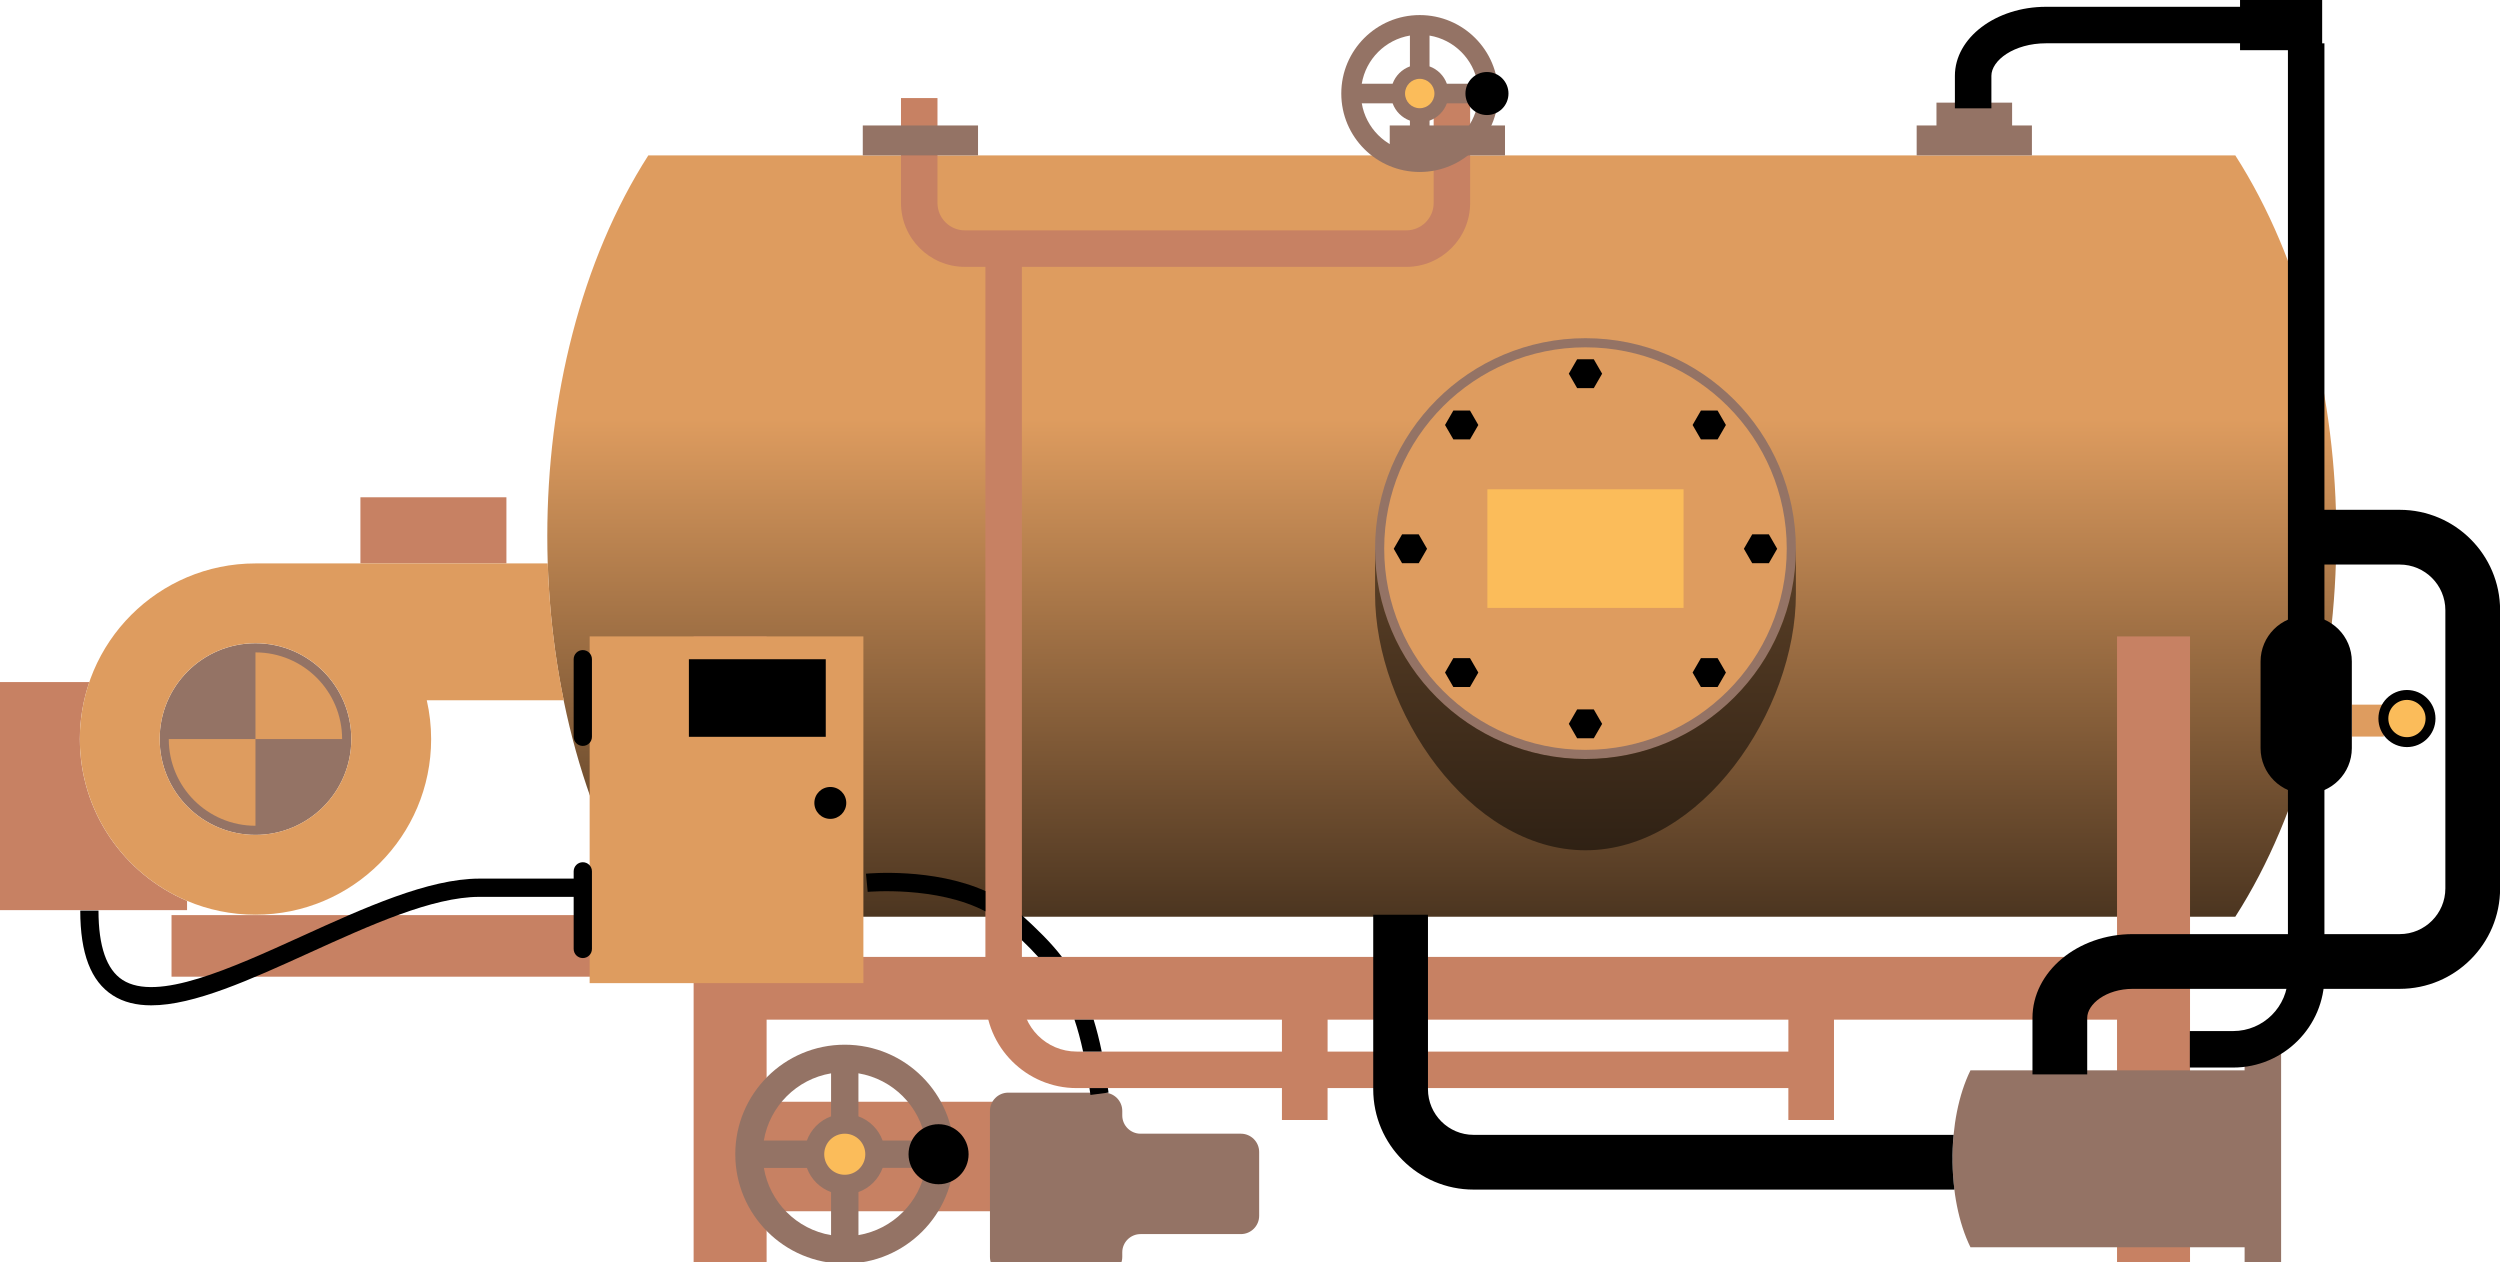 <svg xmlns:atv="http://webmi.atvise.com/2007/svgext" x="0px" xmlns:xlink="http://www.w3.org/1999/xlink" y="23px" id="Layer_1" height="50.16" version="1.1" xml:space="preserve" xmlns="http://www.w3.org/2000/svg" width="99.33" enable-background="0 23 99 54">
 <g id="id_52" atv:refpx="49.667" atv:refpy="25.083" transform="matrix(1,0,0,1,-0.149,-23.335)">
  <defs>
   <linearGradient y1="40" x2="57.435" x1="57.435" y2="70" id="Sk2n355pb5e" gradientUnits="userSpaceOnUse">
    <stop stop-color="#f2a4a4" offset="0"/>
    <stop stop-color="#d87d7d" offset="1"/>
   </linearGradient>
   <linearGradient y1="40" x2="57.435" x1="57.435" y2="70" id="Sk2n355pb5h" gradientUnits="userSpaceOnUse">
    <stop stop-color="#bc4512" offset="0"/>
    <stop stop-color="#472000" offset="1"/>
   </linearGradient>
   <linearGradient y1="40" x2="57.435" x1="57.435" y2="70" id="Sk2n355pb5k" gradientUnits="userSpaceOnUse">
    <stop stop-color="#de9c5f" offset="0"/>
    <stop stop-color="#000000" offset="1"/>
   </linearGradient>
   <linearGradient y1="40" class="linear" x2="57.435" x1="57.435" y2="70" id="SVGID_1_" gradientUnits="userSpaceOnUse">
    <stop stop-color="#CCCCCC" offset="0"/>
    <stop stop-color="#333333" offset="1"/>
   </linearGradient>
  </defs>
  <desc>Copyright Opto 22</desc>
  <desc>Created with Snap</desc>
  <g id="id_51" atv:refpx="49.816" atv:refpy="48.418">
   <g id="linear" atv:refpx="57.435" atv:refpy="44.634">
    <path class="linear" atv:refpx="57.435" id="id_0" fill="url('#Sk2n355pb5k')" xmlns="http://www.w3.org/2000/svg" atv:refpy="44.634" d="M25.908,59.758C20.556,51.405 20.556,37.862 25.908,29.509L88.962,29.509C94.314,37.862 94.314,51.405 88.962,59.758Z"/>
   </g>
   <g id="shape" atv:refpx="43.656" atv:refpy="52.246">
    <rect x="14.469" y="43.093" atv:refpx="17.369" id="id_1" height="2.628" fill="#c78163" width="5.801" xmlns="http://www.w3.org/2000/svg" atv:refpy="44.407"/>
    <path atv:refpx="3.865" id="id_2" fill="#c78163" xmlns="http://www.w3.org/2000/svg" atv:refpy="54.966" d="M3.321,52.7C3.321,51.907 3.455,51.145 3.699,50.434L0.149,50.434L0.149,59.497L7.581,59.497L7.581,59.129C5.077,58.069 3.321,55.589 3.321,52.7"/>
    <rect x="29.514" y="67.11" atv:refpx="34.59" id="id_3" height="4.35" fill="#c78163" width="10.151" xmlns="http://www.w3.org/2000/svg" atv:refpy="69.285"/>
    <path atv:refpx="47.064" id="id_4" fill="#c78163" xmlns="http://www.w3.org/2000/svg" atv:refpy="62.941" d="M84.263,48.621L84.263,61.355L30.608,61.355L30.608,48.621L27.708,48.621L27.708,59.694L6.964,59.694L6.964,62.141L27.708,62.141L27.708,65.569L27.708,77.261L30.607,77.261L30.607,76.036L84.263,76.036L84.263,77.261L87.163,77.261L87.163,65.57L87.163,61.944L87.163,48.621ZM84.263,73.5L30.608,73.5L30.608,63.848L84.263,63.848Z"/>
    <path atv:refpx="54.483" id="id_5" fill="#c78163" xmlns="http://www.w3.org/2000/svg" atv:refpy="47.534" d="M71.205,63.666L71.205,65.116L52.897,65.116L52.897,63.666L51.083,63.666L51.083,65.116L42.926,65.116C41.727,65.116 40.751,64.14 40.751,62.941L40.751,33.939L56.023,33.939C57.422,33.939 58.561,32.801 58.561,31.401L58.561,27.232L57.111,27.232L57.111,31.401C57.111,32 56.623,32.488 56.023,32.488L38.486,32.488C37.885,32.488 37.397,32 37.397,31.4L37.397,27.231L35.947,27.231L35.947,31.4C35.947,32.8 37.085,33.938 38.485,33.938L39.301,33.938L39.301,62.941C39.301,64.94 40.927,66.567 42.926,66.567L51.083,66.567L51.083,67.836L52.896,67.836L52.896,66.567L71.204,66.567L71.204,67.836L73.017,67.836L73.017,63.667Z"/>
   </g>
   <g id="dark" atv:refpx="48.638" atv:refpy="49.193">
    <rect x="34.429" y="28.32" atv:refpx="36.718" id="id_6" height="1.189" fill="#947365" width="4.579" xmlns="http://www.w3.org/2000/svg" atv:refpy="28.915"/>
    <path atv:refpx="44.83" id="id_7" fill="#947365" xmlns="http://www.w3.org/2000/svg" atv:refpy="70.374" d="M50.178,69.104C50.178,68.705 49.852,68.379 49.452,68.379L45.464,68.379C45.065,68.379 44.739,68.053 44.739,67.654L44.739,67.473C44.739,67.074 44.413,66.748 44.014,66.748L40.207,66.748C39.808,66.748 39.482,67.074 39.482,67.473L39.482,73.274C39.482,73.673 39.808,73.999 40.207,73.999L44.014,73.999C44.413,73.999 44.739,73.673 44.739,73.274L44.739,73.093C44.739,72.694 45.065,72.368 45.464,72.368L49.452,72.368C49.852,72.368 50.178,72.042 50.178,71.643Z"/>
    <rect x="55.366" y="28.32" atv:refpx="57.656" id="id_8" height="1.189" fill="#947365" width="4.58" xmlns="http://www.w3.org/2000/svg" atv:refpy="28.915"/>
    <polygon points="80.881,28.32 80.094,28.32 80.094,27.413 77.089,27.413 77.089,28.32 76.302,28.32 76.302,29.509 &#xd;&#xa;&#x9;&#x9;&#x9;80.881,29.509 &#x9;&#x9;" atv:refpx="78.591" id="id_9" fill="#947365" xmlns="http://www.w3.org/2000/svg" atv:refpy="28.461"/>
    <path atv:refpx="84.253" id="id_10" fill="#947365" xmlns="http://www.w3.org/2000/svg" atv:refpy="69.377" d="M89.331,64.301L89.331,65.861L78.44,65.861C77.485,67.802 77.485,70.95 78.44,72.892L89.332,72.892L89.332,74.452L90.782,74.452L90.782,64.301Z"/>
    <circle r="3.807" cy="52.7" atv:refpx="10.3" id="id_11" cx="10.3" fill="#947365" xmlns="http://www.w3.org/2000/svg" atv:refpy="52.7"/>
    <circle r="8.36" cy="45.132" atv:refpx="63.143" id="id_12" cx="63.143" fill="#947365" xmlns="http://www.w3.org/2000/svg" atv:refpy="45.132"/>
    <path atv:refpx="56.558" id="id_13" fill="#947365" xmlns="http://www.w3.org/2000/svg" atv:refpy="27.051" d="M56.558,23.934C54.836,23.934 53.441,25.33 53.441,27.051C53.441,28.772 54.836,30.168 56.558,30.168C58.279,30.168 59.675,28.772 59.675,27.051C59.675,25.33 58.28,23.934 56.558,23.934M58.861,26.661L57.635,26.661C57.519,26.341 57.266,26.088 56.947,25.973L56.947,24.748C57.926,24.912 58.696,25.683 58.861,26.661M56.168,24.748L56.168,25.973C55.848,26.089 55.595,26.342 55.48,26.661L54.254,26.661C54.42,25.683 55.19,24.912 56.168,24.748M54.255,27.44L55.48,27.44C55.596,27.76 55.849,28.013 56.168,28.128L56.168,29.353C55.19,29.189 54.42,28.418 54.255,27.44M56.948,29.353L56.948,28.128C57.268,28.012 57.521,27.759 57.636,27.44L58.861,27.44C58.696,28.418 57.926,29.189 56.948,29.353"/>
    <path atv:refpx="33.713" id="id_14" fill="#947365" xmlns="http://www.w3.org/2000/svg" atv:refpy="69.194" d="M33.713,64.843C31.31,64.843 29.363,66.791 29.363,69.193C29.363,71.595 31.311,73.543 33.713,73.543C36.115,73.543 38.063,71.595 38.063,69.193C38.063,66.791 36.116,64.843 33.713,64.843M36.927,68.651L35.217,68.651C35.055,68.205 34.702,67.851 34.256,67.69L34.256,65.98C35.622,66.21 36.697,67.286 36.927,68.651M33.169,65.981L33.169,67.69C32.723,67.851 32.369,68.204 32.208,68.651L30.497,68.651C30.729,67.286 31.804,66.21 33.169,65.981M30.499,69.739L32.208,69.739C32.369,70.185 32.723,70.538 33.169,70.7L33.169,72.41C31.804,72.179 30.729,71.104 30.499,69.739M34.257,72.409L34.257,70.699C34.702,70.538 35.056,70.185 35.218,69.738L36.928,69.738C36.697,71.104 35.622,72.179 34.257,72.409"/>
   </g>
   <g id="light" atv:refpx="49.092" atv:refpy="49.766">
    <path atv:refpx="12.935" id="id_15" fill="#de9c5f" xmlns="http://www.w3.org/2000/svg" atv:refpy="52.7" d="M21.913,45.721L10.3,45.721C6.446,45.721 3.321,48.845 3.321,52.699C3.321,56.554 6.445,59.678 10.3,59.678C14.155,59.678 17.279,56.554 17.279,52.699C17.279,52.169 17.218,51.654 17.106,51.159L22.549,51.159C22.186,49.389 21.972,47.56 21.913,45.721M10.3,56.506C8.198,56.506 6.493,54.802 6.493,52.699C6.493,50.597 8.197,48.891 10.3,48.891C12.403,48.891 14.107,50.596 14.107,52.699C14.106,54.802 12.402,56.506 10.3,56.506"/>
    <path atv:refpx="10.299" id="id_16" fill="#de9c5f" xmlns="http://www.w3.org/2000/svg" atv:refpy="52.7" d="M6.855,52.7C6.855,54.602 8.397,56.144 10.299,56.144L10.299,49.256C12.2,49.256 13.742,50.798 13.742,52.7Z"/>
    <circle r="7.997" cy="45.132" atv:refpx="63.143" id="id_17" cx="63.143" fill="#de9c5f" xmlns="http://www.w3.org/2000/svg" atv:refpy="45.132"/>
    <rect x="23.577" y="48.621" atv:refpx="29.015" id="id_18" height="13.776" fill="#de9c5f" width="10.876" xmlns="http://www.w3.org/2000/svg" atv:refpy="55.509"/>
    <rect x="93.594" y="51.332" atv:refpx="94.228" id="id_19" height="1.269" fill="#de9c5f" width="1.269" xmlns="http://www.w3.org/2000/svg" atv:refpy="51.967"/>
   </g>
   <g id="shadow" atv:refpx="51.411" atv:refpy="46.968">
    <polygon points="62.812,38.756 62.481,38.183 62.812,37.61 63.474,37.61 63.805,38.183 63.474,38.756 &#x9;&#x9;" atv:refpx="63.143" id="id_20" fill="#000000" xmlns="http://www.w3.org/2000/svg" atv:refpy="38.183"/>
    <polygon points="62.812,52.668 62.481,52.095 62.812,51.522 63.474,51.522 63.805,52.095 63.474,52.668 &#x9;&#x9;" atv:refpx="63.143" id="id_21" fill="#000000" xmlns="http://www.w3.org/2000/svg" atv:refpy="52.095"/>
    <polygon points="55.856,45.712 55.525,45.139 55.856,44.566 56.518,44.566 56.849,45.139 56.518,45.712 &#x9;&#x9;" atv:refpx="56.187" id="id_22" fill="#000000" xmlns="http://www.w3.org/2000/svg" atv:refpy="45.139"/>
    <polygon points="69.768,45.712 69.437,45.139 69.768,44.566 70.43,44.566 70.76,45.139 70.43,45.712 &#x9;&#x9;" atv:refpx="70.099" id="id_23" fill="#000000" xmlns="http://www.w3.org/2000/svg" atv:refpy="45.139"/>
    <polygon points="67.73,40.794 67.399,40.221 67.73,39.647 68.392,39.647 68.723,40.221 68.392,40.794 &#x9;&#x9;" atv:refpx="68.061" id="id_24" fill="#000000" xmlns="http://www.w3.org/2000/svg" atv:refpy="40.221"/>
    <polygon points="57.893,50.631 57.563,50.057 57.893,49.484 58.555,49.484 58.886,50.057 58.555,50.631 &#x9;&#x9;" atv:refpx="58.225" id="id_25" fill="#000000" xmlns="http://www.w3.org/2000/svg" atv:refpy="50.058"/>
    <polygon points="58.555,40.794 58.886,40.221 58.555,39.647 57.893,39.647 57.563,40.221 57.894,40.794 &#x9;&#x9;" atv:refpx="58.225" id="id_26" fill="#000000" xmlns="http://www.w3.org/2000/svg" atv:refpy="40.221"/>
    <polygon points="68.392,50.631 68.723,50.057 68.392,49.484 67.73,49.484 67.399,50.057 67.73,50.631 &#x9;&#x9;" atv:refpx="68.061" id="id_27" fill="#000000" xmlns="http://www.w3.org/2000/svg" atv:refpy="50.058"/>
    <path atv:refpx="63.143" id="id_28" fill="#000000" opacity="0.5" xmlns="http://www.w3.org/2000/svg" atv:refpy="51.125" d="M63.143,53.492C58.526,53.492 54.783,49.748 54.783,45.132L54.783,46.945C54.783,51.562 58.526,57.118 63.143,57.118C67.759,57.118 71.503,51.562 71.503,46.945L71.503,45.133C71.503,49.749 67.76,53.492 63.143,53.492" enable-background="new    "/>
    <path atv:refpx="66.256" id="id_29" fill="#000000" xmlns="http://www.w3.org/2000/svg" atv:refpy="65.139" d="M77.769,68.425L58.698,68.425C57.699,68.425 56.885,67.612 56.885,66.612L56.885,59.678L54.71,59.678L54.71,66.612C54.71,68.811 56.499,70.6 58.698,70.6L77.801,70.6C77.713,69.887 77.7,69.144 77.769,68.425"/>
    <path atv:refpx="84.573" id="id_30" fill="#000000" xmlns="http://www.w3.org/2000/svg" atv:refpy="25.623" d="M79.271,27.64L77.821,27.64L77.821,26.348C77.821,24.836 79.447,23.605 81.446,23.605L91.325,23.605L91.325,25.055L81.446,25.055C80.164,25.055 79.271,25.737 79.271,26.348Z"/>
    <path atv:refpx="90.193" id="id_31" fill="#000000" xmlns="http://www.w3.org/2000/svg" atv:refpy="54.807" d="M83.078,66.023L80.903,66.023L80.903,63.78C80.903,61.943 82.692,60.449 84.891,60.449L95.495,60.449C96.494,60.449 97.308,59.635 97.308,58.635L97.308,47.579C97.308,46.579 96.495,45.766 95.495,45.766L92.413,45.766L92.413,43.591L95.495,43.591C97.694,43.591 99.483,45.38 99.483,47.579L99.483,58.636C99.483,60.835 97.694,62.624 95.495,62.624L84.891,62.624C83.823,62.624 83.078,63.233 83.078,63.78C83.078,63.78 83.078,66.023 83.078,66.023"/>
    <path atv:refpx="89.83" id="id_32" fill="#000000" xmlns="http://www.w3.org/2000/svg" atv:refpy="45.404" d="M88.878,65.751L87.156,65.751L87.156,64.301L88.878,64.301C90.077,64.301 91.053,63.325 91.053,62.126L91.053,25.057L92.503,25.057L92.503,62.126C92.504,64.125 90.877,65.751 88.878,65.751"/>
    <path atv:refpx="91.779" id="id_33" fill="#000000" xmlns="http://www.w3.org/2000/svg" atv:refpy="51.34" d="M91.779,54.875C90.777,54.875 89.966,54.063 89.966,53.062L89.966,49.617C89.966,48.617 90.777,47.804 91.779,47.804C92.78,47.804 93.592,48.616 93.592,49.617L93.592,53.062C93.591,54.063 92.78,54.875 91.779,54.875"/>
    <circle r="0.855" cy="27.051" atv:refpx="59.229" id="id_34" cx="59.229" fill="#000000" xmlns="http://www.w3.org/2000/svg" atv:refpy="27.051"/>
    <circle r="0.634" cy="55.237" atv:refpx="33.139" id="id_35" cx="33.139" fill="#000000" xmlns="http://www.w3.org/2000/svg" atv:refpy="55.237"/>
    <rect x="27.52" y="49.528" atv:refpx="30.239" id="id_36" height="3.082" fill="#000000" width="5.438" xmlns="http://www.w3.org/2000/svg" atv:refpy="51.069"/>
    <path atv:refpx="23.305" id="id_37" fill="#000000" xmlns="http://www.w3.org/2000/svg" atv:refpy="51.068" d="M23.305,52.972C23.105,52.972 22.942,52.81 22.942,52.609L22.942,49.527C22.942,49.327 23.104,49.164 23.305,49.164C23.506,49.164 23.668,49.326 23.668,49.527L23.668,52.609C23.668,52.809 23.506,52.972 23.305,52.972"/>
    <path atv:refpx="23.305" id="id_38" fill="#000000" xmlns="http://www.w3.org/2000/svg" atv:refpy="59.497" d="M23.305,61.401C23.105,61.401 22.942,61.239 22.942,61.038L22.942,57.956C22.942,57.756 23.104,57.593 23.305,57.593C23.506,57.593 23.668,57.755 23.668,57.956L23.668,61.038C23.668,61.238 23.506,61.401 23.305,61.401"/>
    <path atv:refpx="13.466" id="id_39" fill="#000000" xmlns="http://www.w3.org/2000/svg" atv:refpy="60.762" d="M6.159,63.279C5.577,63.279 5.061,63.159 4.627,62.88C3.76,62.322 3.338,61.221 3.338,59.514L4.062,59.514C4.062,60.935 4.385,61.862 5.019,62.27C6.386,63.15 9.31,61.82 12.139,60.534C14.614,59.408 17.174,58.244 19.198,58.244L23.594,58.244L23.594,58.969L19.198,58.969C17.332,58.969 14.844,60.1 12.439,61.193C10.099,62.258 7.854,63.279 6.159,63.279"/>
    <path atv:refpx="43.814" id="id_40" fill="#000000" xmlns="http://www.w3.org/2000/svg" atv:refpy="66.703" d="M43.474,66.84L44.193,66.746C44.184,66.685 44.175,66.626 44.168,66.566L43.436,66.566C43.449,66.657 43.462,66.746 43.474,66.84"/>
    <path atv:refpx="43.382" id="id_41" fill="#000000" xmlns="http://www.w3.org/2000/svg" atv:refpy="64.483" d="M43.601,63.848L42.84,63.848C42.967,64.224 43.081,64.644 43.183,65.117L43.923,65.117C43.827,64.65 43.719,64.23 43.601,63.848"/>
    <path atv:refpx="36.929" id="id_42" fill="#000000" xmlns="http://www.w3.org/2000/svg" atv:refpy="58.781" d="M34.555,58.049L34.624,58.771C34.656,58.768 37.371,58.529 39.303,59.547L39.303,58.739C37.231,57.81 34.686,58.036 34.555,58.049"/>
    <path atv:refpx="41.547" id="id_43" fill="#000000" xmlns="http://www.w3.org/2000/svg" atv:refpy="60.528" d="M40.752,59.701L40.752,60.693C40.982,60.913 41.199,61.132 41.398,61.355L42.342,61.355C41.893,60.771 41.363,60.26 40.752,59.701"/>
    <circle r="1.134" cy="51.884" atv:refpx="95.782" id="id_44" cx="95.782" fill="#000000" xmlns="http://www.w3.org/2000/svg" atv:refpy="51.884"/>
    <rect x="89.15" y="23.335" atv:refpx="90.782" id="id_45" height="1.994" fill="#000000" width="3.263" xmlns="http://www.w3.org/2000/svg" atv:refpy="24.332"/>
    <circle r="1.193" cy="69.195" atv:refpx="37.44" id="id_46" cx="37.44" fill="#000000" xmlns="http://www.w3.org/2000/svg" atv:refpy="69.195"/>
   </g>
   <g id="hlight" atv:refpx="64.71" atv:refpy="48.239">
    <circle r="0.74" cy="51.884" atv:refpx="95.782" id="id_47" cx="95.782" fill="#fbbc5a" xmlns="http://www.w3.org/2000/svg" atv:refpy="51.884"/>
    <rect x="59.246" y="42.775" atv:refpx="63.143" id="id_48" height="4.713" fill="#fbbc5a" width="7.794" xmlns="http://www.w3.org/2000/svg" atv:refpy="45.131"/>
    <circle r="0.816" cy="69.195" atv:refpx="33.713" id="id_49" cx="33.713" fill="#fbbc5a" xmlns="http://www.w3.org/2000/svg" atv:refpy="69.195"/>
    <circle r="0.584" cy="27.051" atv:refpx="56.558" id="id_50" cx="56.558" fill="#fbbc5a" xmlns="http://www.w3.org/2000/svg" atv:refpy="27.051"/>
   </g>
  </g>
 </g>
</svg>
